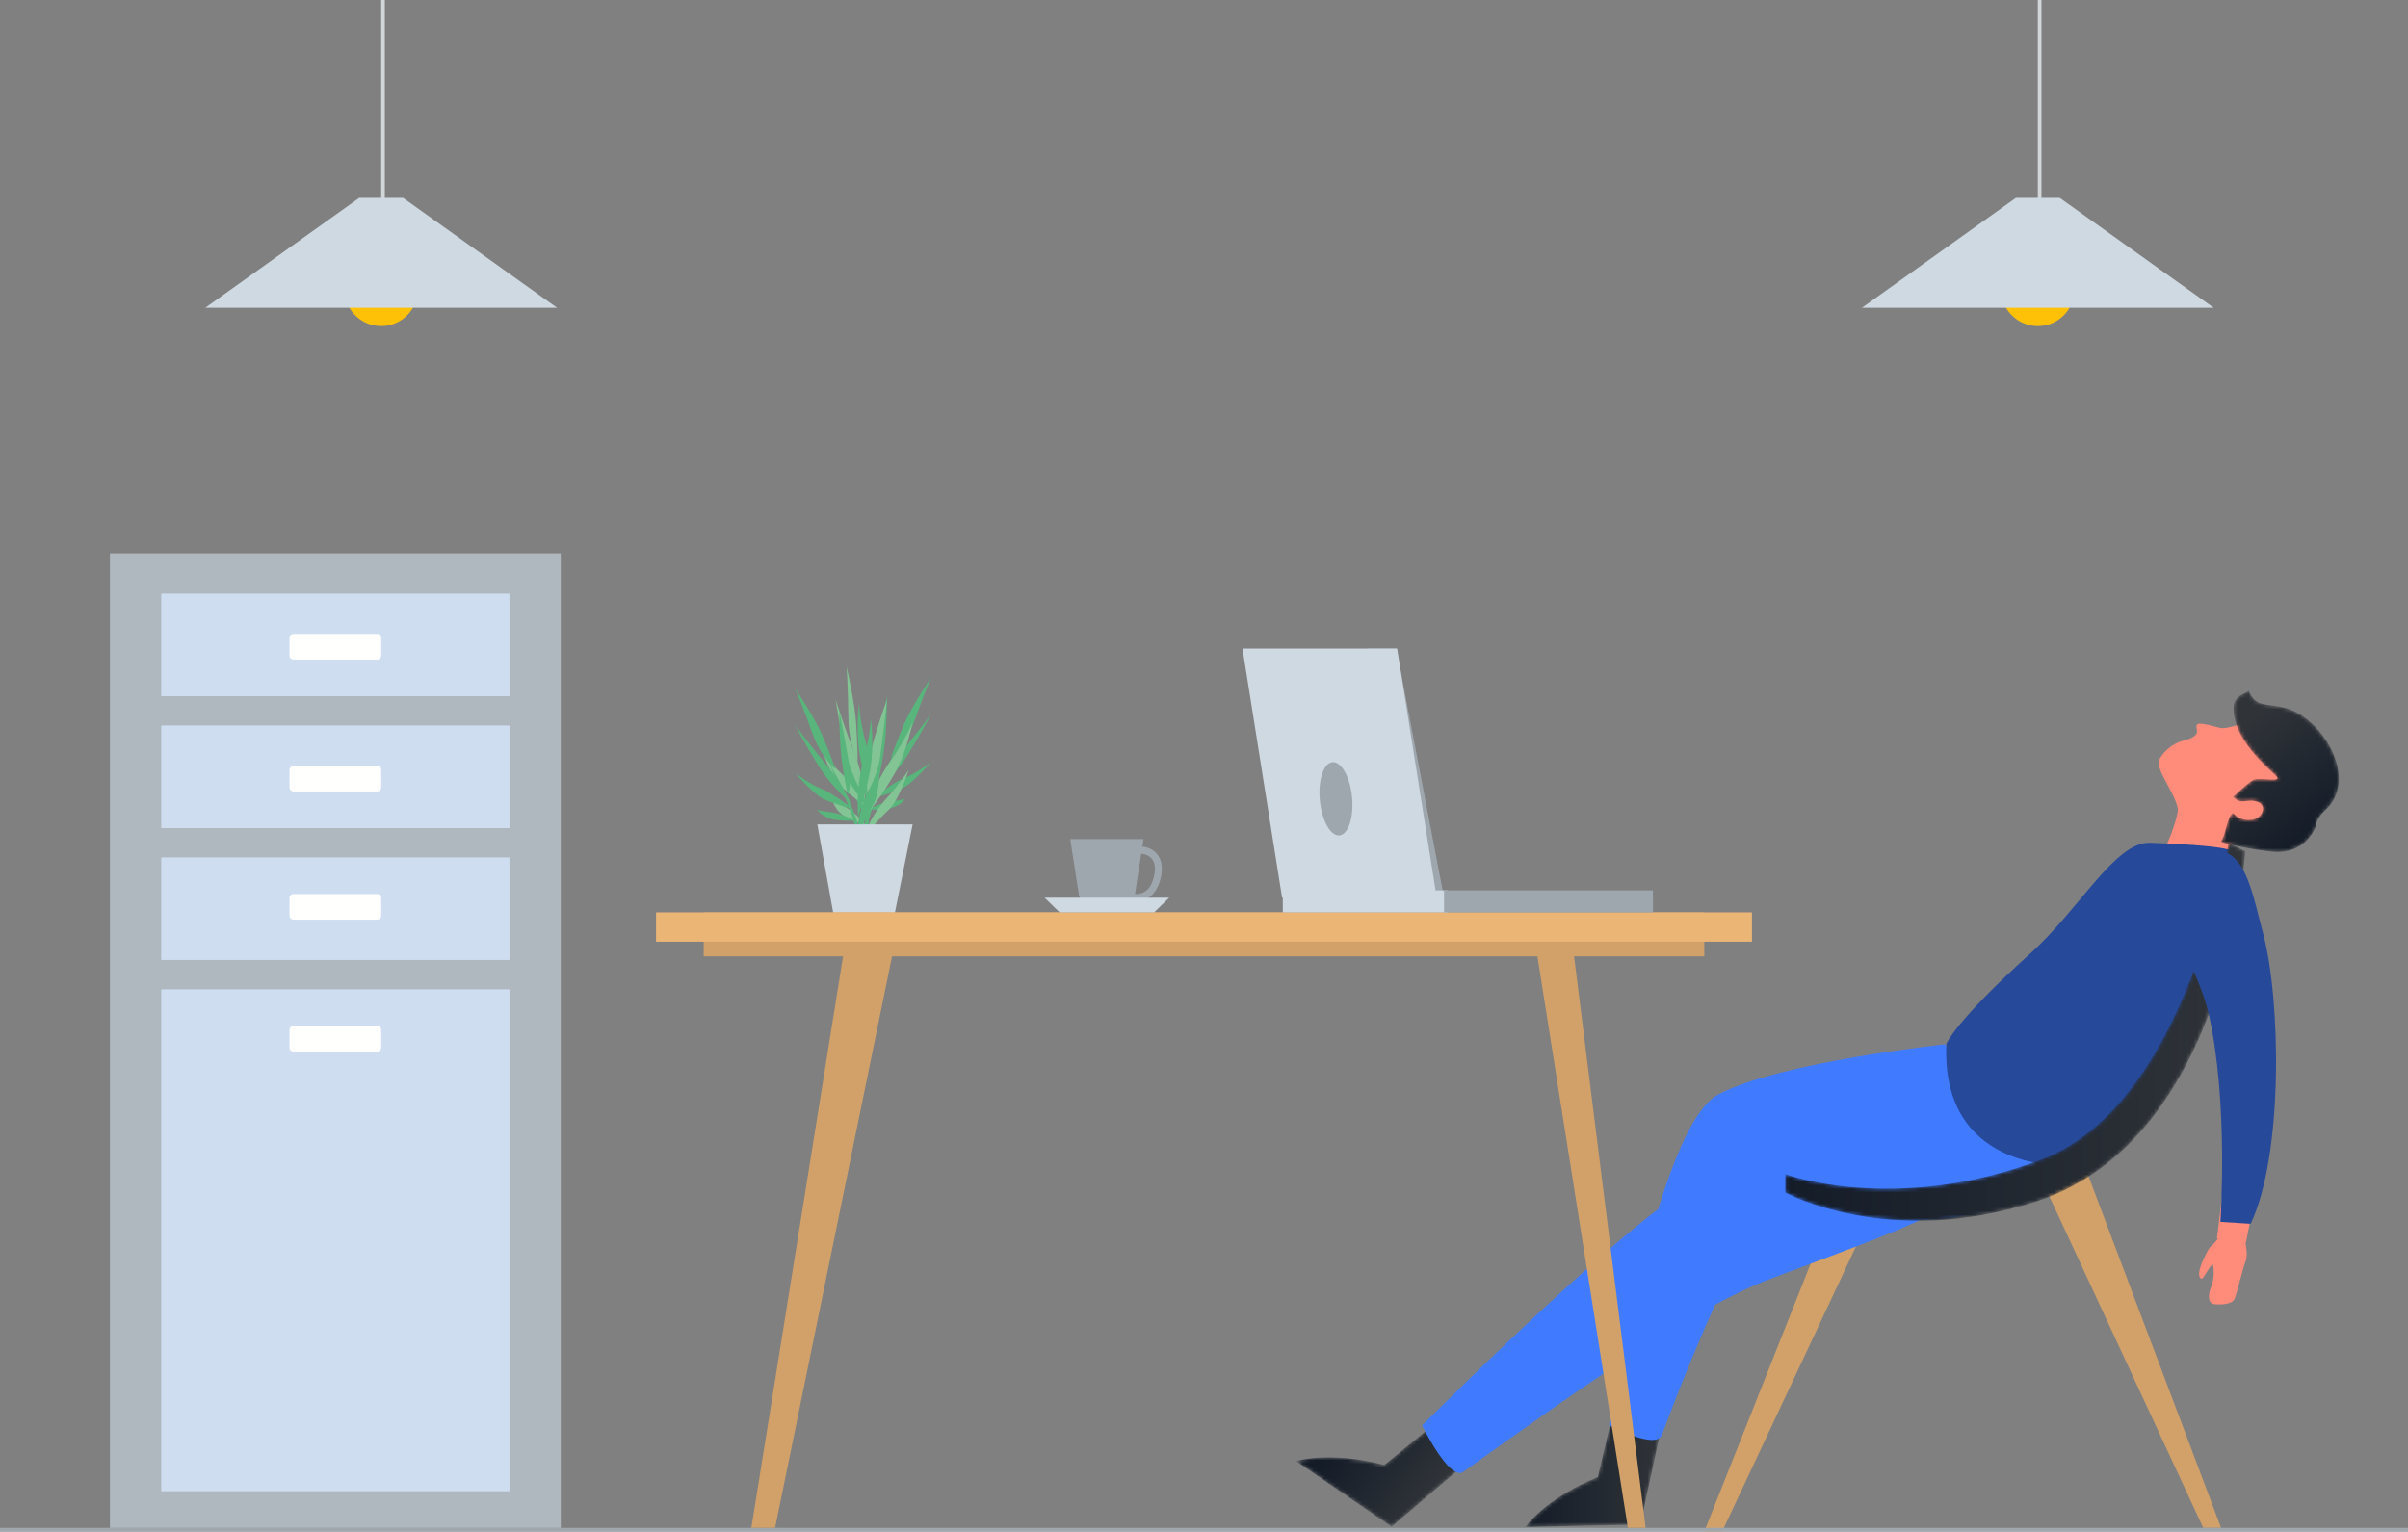 <?xml version="1.0" encoding="UTF-8"?>
<svg width="657px" height="418px" viewBox="0 0 657 418" version="1.1" xmlns="http://www.w3.org/2000/svg" xmlns:xlink="http://www.w3.org/1999/xlink">
    <rect x="0" y="0" width="657" height="418" fill="#808080" stroke="none"/>
    <!-- Generator: Sketch 60.1 (88133) - https://sketch.com -->
    <title>Group</title>
    <desc>Created with Sketch.</desc>
    <defs>
        <path d="M48.815,10.789 L26.694,29.668 L0.618,11.768 C0.618,11.768 9.494,8.866 24.712,12.817 L40.286,0.053 L48.815,10.789" id="path-1"></path>
        <linearGradient x1="20.356%" y1="29.44%" x2="84.341%" y2="57.593%" id="linearGradient-3">
            <stop stop-color="#141C28" offset="0%"></stop>
            <stop stop-color="#303439" offset="100%"></stop>
        </linearGradient>
        <path d="M37.854,3.936 L31.577,33.102 L0.188,33.75 C0.188,33.75 5.497,25.972 19.937,20.139 L24.672,0.047 L37.854,3.936" id="path-4"></path>
        <linearGradient x1="-0.003%" y1="50%" x2="100%" y2="50%" id="linearGradient-6">
            <stop stop-color="#141C28" offset="0%"></stop>
            <stop stop-color="#303439" offset="100%"></stop>
        </linearGradient>
        <path d="M27.001,37.22 C27.023,37.24 26.67,35.651 29.456,33.097 C38.673,24.653 28.816,8.136 18.773,5.26 C13.635,3.788 10.351,5.339 8.508,0.371 C8.641,0.727 6.431,1.639 6.212,1.819 C5.009,2.811 4.435,3.51 4.396,5.15 C4.226,12.368 10.864,19.089 15.888,23.636 C18.145,25.68 12.588,24.27 10.346,24.686 C8.888,24.958 5.104,28.848 4.291,29.437 C6.397,31.988 8.273,29.684 11.114,30.918 C13.739,32.057 12.075,35.306 9.629,35.692 C5.84,36.287 4.298,33.856 4.298,33.856 C2.562,34.773 2.283,40.249 0.919,41.681 C2.803,42.686 13.782,44.565 16.358,44.534 C21.861,44.471 25.235,41.509 27.001,37.22" id="path-7"></path>
        <linearGradient x1="65.17%" y1="89.366%" x2="18.939%" y2="18.654%" id="linearGradient-9">
            <stop stop-color="#141C28" offset="0%"></stop>
            <stop stop-color="#303439" offset="100%"></stop>
        </linearGradient>
        <path d="M0.077,90.419 C0.077,90.419 30.092,101.666 70.096,86.421 C110.098,71.179 121.011,0.003 121.011,0.003 L125.589,2.334 C125.589,2.334 121.133,80.879 68.465,97.948 C28.2,110.996 0.077,95.458 0.077,95.458 L0.077,90.419" id="path-10"></path>
        <linearGradient x1="0%" y1="50%" x2="99.999%" y2="50%" id="linearGradient-12">
            <stop stop-color="#141C28" offset="0%"></stop>
            <stop stop-color="#303439" offset="100%"></stop>
        </linearGradient>
    </defs>
    <g id="Page-1" stroke="none" strokeWidth="1" fill="none" fillRule="evenodd">
        <g id="desktop404ErorPage" transform="translate(-272, -175)">
            <g id="Group" transform="translate(272, 175)">
                <polyline id="Fill-2" fill="#D1A169" points="558 324.038 601.139 417 606 416.984 568.698 318 558 324.038"></polyline>
                <polyline id="Fill-3" fill="#D1A169" points="513 326.085 469.861 418 465 417.984 502.302 324 513 326.085"></polyline>
                <g id="Group-6" transform="translate(353, 387)">
                    <mask id="mask-2" fill="white">
                        <use xlink:href="#path-1"></use>
                    </mask>
                    <g id="Clip-5"></g>
                    <path d="M48.815,10.789 L26.694,29.668 L0.618,11.768 C0.618,11.768 9.494,8.866 24.712,12.817 L40.286,0.053 L48.815,10.789" id="Fill-4" fill="url(#linearGradient-3)" mask="url(#mask-2)"></path>
                </g>
                <path d="M529.853,290 C529.853,290 481.082,315.093 463.851,322.601 C446.62,330.108 388,389.036 388,389.036 C388,389.036 395.504,404.376 399.258,401.683 C432.357,377.926 462.85,356.671 482.445,349.253 C521.247,334.568 532.062,331.374 542,319.812 C542,319.812 536.171,305.916 529.853,290" id="Fill-7" fill="#407BFF"></path>
                <g id="Group-10" transform="translate(416, 383)">
                    <mask id="mask-5" fill="white">
                        <use xlink:href="#path-4"></use>
                    </mask>
                    <g id="Clip-9"></g>
                    <path d="M37.854,3.936 L31.577,33.102 L0.188,33.75 C0.188,33.75 5.497,25.972 19.937,20.139 L24.672,0.047 L37.854,3.936" id="Fill-8" fill="url(#linearGradient-6)" mask="url(#mask-5)"></path>
                </g>
                <path d="M530.726,285 C530.726,285 485.301,289.874 468.742,298.743 C452.181,307.615 439,388.956 439,388.956 C439,388.956 451.862,395.901 453.455,391.588 C466.3,356.794 480.552,329.543 480.552,329.543 C496.873,326.577 534.677,344.877 562,318.105 C562,318.105 538.371,300.205 530.726,285" id="Fill-11" fill="#407BFF"></path>
                <path d="M609,229.867 C609,229.867 605.862,235.253 603.881,242 L586,240.289 C586,240.289 595.233,225.792 594.527,217 L609,229.867" id="Fill-12" fill="#FF8B7B"></path>
                <path d="M605.623,198.639 C604.563,198.349 600.575,197.22 599.769,197.558 C598.648,198.027 599.95,199.537 599.162,200.458 C597.887,201.95 595.334,201.981 593.688,202.887 C591.694,203.985 590.174,205.428 589.263,207.076 C587.743,209.822 593.277,215.951 594.146,220.545 C595.958,230.154 607.771,231.575 617.369,228.634 C620.801,227.582 623.956,224.409 625.827,221.332 C628.026,217.715 626.787,211.67 624.944,208.068 C623.839,205.908 621.651,204.046 619.741,202.692 C618.01,201.463 617.532,196.361 615.448,196 C615.448,196 608.01,199.289 605.623,198.639" id="Fill-13" fill="#FF8B7B"></path>
                <g id="Group-16" transform="translate(605, 188)">
                    <mask id="mask-8" fill="white">
                        <use xlink:href="#path-7"></use>
                    </mask>
                    <g id="Clip-15"></g>
                    <path d="M27.001,37.22 C27.023,37.24 26.67,35.651 29.456,33.097 C38.673,24.653 28.816,8.136 18.773,5.26 C13.635,3.788 10.351,5.339 8.508,0.371 C8.641,0.727 6.431,1.639 6.212,1.819 C5.009,2.811 4.435,3.51 4.396,5.15 C4.226,12.368 10.864,19.089 15.888,23.636 C18.145,25.68 12.588,24.27 10.346,24.686 C8.888,24.958 5.104,28.848 4.291,29.437 C6.397,31.988 8.273,29.684 11.114,30.918 C13.739,32.057 12.075,35.306 9.629,35.692 C5.84,36.287 4.298,33.856 4.298,33.856 C2.562,34.773 2.283,40.249 0.919,41.681 C2.803,42.686 13.782,44.565 16.358,44.534 C21.861,44.471 25.235,41.509 27.001,37.22" id="Fill-14" fill="url(#linearGradient-9)" mask="url(#mask-8)"></path>
                </g>
                <path d="M608.775,232.72 C612.695,276.254 562.349,317.994 562.349,317.994 C562.349,317.994 529.476,319.227 531.055,284.836 C531.055,284.836 533.614,278.582 553.965,260.218 C567.562,247.95 577.113,229.64 586.681,230.005 C612.811,231 608.775,232.72 608.775,232.72" id="Fill-17" fill="#264999"></path>
                <g id="Group-20" transform="translate(487, 230)">
                    <mask id="mask-11" fill="white">
                        <use xlink:href="#path-10"></use>
                    </mask>
                    <g id="Clip-19"></g>
                    <path d="M0.077,90.419 C0.077,90.419 30.092,101.666 70.096,86.421 C110.098,71.179 121.011,0.003 121.011,0.003 L125.589,2.334 C125.589,2.334 121.133,80.879 68.465,97.948 C28.2,110.996 0.077,95.458 0.077,95.458 L0.077,90.419" id="Fill-18" fill="url(#linearGradient-12)" mask="url(#mask-11)"></path>
                </g>
                <path d="M603,275.975 C603,275.975 607.984,292.794 608.261,301.178 C608.539,309.562 604.86,338.023 604.86,338.023 L612.786,339 C612.786,339 619.831,305.077 619.997,294.006 C620.161,282.936 613.608,265 613.608,265 L603,275.975" id="Fill-21" fill="#FF8B7B"></path>
                <path d="M602.582,276.518 C608.102,300.854 605.814,333.47 605.814,333.47 L614.063,334 C623.106,314.91 622.259,272.609 617.478,254.812 C614.668,244.357 613.013,233.814 606.002,232.188 C601.619,231.171 592.604,234.409 591.397,238.78 C588.776,248.267 599.875,264.581 602.582,276.518" id="Fill-22" fill="#264999"></path>
                <path d="M601.976,342.097 C600.222,345.532 599.427,348.049 600.46,348.916 C601.172,349.514 602.321,346.179 603.706,344.99 C604.113,346.379 604.167,348.975 603.303,351.16 C602.325,353.637 602.41,355.753 604.24,355.936 C606.07,356.119 609.047,355.994 609.71,354.434 C610.37,352.875 611.876,346.37 612.69,344.206 C613.503,342.042 612.424,339.555 612.734,338.316 C613.044,337.075 607.328,335 607.328,335 C607.014,335.498 605.254,337.967 605.254,337.967 C605.254,337.967 603.769,339.794 603.259,340.127 C602.746,340.46 601.976,342.097 601.976,342.097" id="Fill-23" fill="#FF8B7B"></path>
                <line x1="556.5" y1="0" x2="556.5" y2="58" id="Stroke-24" stroke="#D1D7D9" strokeWidth="0.25"></line>
                <path d="M565.97,79.77 C565.545,85.276 560.736,89.395 555.23,88.97 C549.725,88.545 545.604,83.737 546.03,78.23 C546.455,72.724 551.264,68.605 556.77,69.03 C562.276,69.455 566.395,74.263 565.97,79.77" id="Fill-25" fill="#FFC107"></path>
                <polyline id="Fill-26" fill="#CFD9E2" points="604 84 508 84 550.013 54 561.985 54 604 84"></polyline>
                <line x1="104.5" y1="0" x2="104.5" y2="58" id="Stroke-27" stroke="#D1D7D9" strokeWidth="0.25"></line>
                <path d="M113.97,79.77 C113.545,85.276 108.737,89.395 103.23,88.97 C97.724,88.545 93.605,83.737 94.03,78.23 C94.455,72.724 99.263,68.605 104.77,69.03 C110.276,69.455 114.395,74.263 113.97,79.77" id="Fill-28" fill="#FFC107"></path>
                <polyline id="Fill-29" fill="#CFD9E2" points="152 84 56 84 98.014 54 109.986 54 152 84"></polyline>
                <line x1="0" y1="417.5" x2="657" y2="417.5" id="Stroke-30" stroke="#9FA7AE" strokeWidth="0.5"></line>
                <path d="M239,216 C239,216 241.043,211.077 244.754,206.69 C248.466,202.303 254,195 254,195 C254,195 251.302,200.199 247.637,206.072 C243.973,211.946 239,216 239,216" id="Fill-31" fill="#58B57B"></path>
                <path d="M243,207 C243,207 247.002,203.785 249.406,196.983 C251.81,190.179 254,185 254,185 C254,185 248.808,192.591 246.576,197.852 C244.345,203.112 243,207 243,207" id="Fill-32" fill="#58B57B"></path>
                <path d="M239.664,213 C239.664,213 241.367,205.575 241.702,199.649 C242.037,193.722 241.999,190 241.999,190 C241.999,190 239.851,200.753 239.203,205.32 C238.555,209.887 239.664,213 239.664,213" id="Fill-33" fill="#58B57B"></path>
                <path d="M237.913,219 C237.913,219 238.525,210.957 236.508,203.763 C234.491,196.567 234.382,192 234.382,192 C234.382,192 233.413,199.533 234.563,206.026 C235.712,212.52 237.913,219 237.913,219" id="Fill-34" fill="#58B57B"></path>
                <path d="M238,218 C238,218 243.894,213.362 246.872,212.27 C249.851,211.179 254,208 254,208 C254,208 248.879,214.041 246.021,215.237 C243.162,216.435 238,218 238,218" id="Fill-35" fill="#58B57B"></path>
                <path d="M236.942,225 C236.942,225 237.581,220.59 234.633,214.339 C231.686,208.09 231.004,205 231.004,205 C231.004,205 230.829,213.485 232.768,216.669 C234.708,219.852 236.942,225 236.942,225" id="Fill-36" fill="#58B57B"></path>
                <path d="M237,220.874 C237,220.874 240.14,219.079 243.166,218.716 C246.193,218.352 247,218 247,218 C247,218 245.469,220.395 241.737,220.799 C238.004,221.202 237,220.874 237,220.874" id="Fill-37" fill="#58B57B"></path>
                <path d="M235,228.761 C235.74,225.946 236.694,221.593 237.676,218.686 C239.843,212.269 245,204 245,204 C241.851,210.826 239.551,214.666 237.966,220.553 C237.339,222.887 236.255,226.126 235.667,228.241 C235.572,228.822 235.097,229.309 235,228.761" id="Fill-38" fill="#58B57B"></path>
                <path d="M236,218 C236,218 235.664,212.187 233.389,206.344 C231.114,200.501 228,191 228,191 C228,191 228.921,197.328 230.603,204.693 C232.287,212.059 236,218 236,218" id="Fill-39" fill="#83C494"></path>
                <path d="M234,208 C234,208 231.561,203.355 231.467,195.667 C231.373,187.981 231,182 231,182 C231,182 233.202,191.465 233.586,197.54 C233.97,203.617 234,208 234,208" id="Fill-40" fill="#83C494"></path>
                <path d="M236,217 C236,217 236.602,208.182 238.524,201.601 C240.446,195.021 242,191 242,191 C242,191 240.68,203.628 239.748,208.874 C238.816,214.118 236,217 236,217" id="Fill-41" fill="#83C494"></path>
                <path d="M236,223 C236,223 238.041,214.603 242.69,208.096 C247.337,201.589 249,197 249,197 C249,197 247.521,205.018 244.065,211.153 C240.607,217.289 236,223 236,223" id="Fill-42" fill="#83C494"></path>
                <path d="M236,220 C236,220 231.928,213.093 229.413,210.932 C226.897,208.77 224,204 224,204 C224,204 226.804,212.135 229.162,214.369 C231.522,216.602 236,220 236,220" id="Fill-43" fill="#83C494"></path>
                <path d="M236,228 C236,228 236.959,223.454 241.655,218.153 C246.35,212.852 248,210 248,210 C248,210 245.244,218.433 242.472,221.004 C239.701,223.576 236,228 236,228" id="Fill-44" fill="#83C494"></path>
                <path d="M236,225 C236,225 233.539,221.73 230.607,220.219 C227.676,218.709 227,218 227,218 C227,218 227.577,221.422 231.21,223.231 C234.843,225.039 236,225 236,225" id="Fill-45" fill="#83C494"></path>
                <path d="M236.188,232.814 C236.422,229.784 236.959,225.164 236.997,221.962 C237.084,214.892 235,205 235,205 C235.692,212.8 236.572,217.361 236.118,223.712 C235.937,226.228 235.886,229.792 235.739,232.081 C235.638,232.685 235.919,233.324 236.188,232.814" id="Fill-46" fill="#58B57B"></path>
                <path d="M232,219 C232,219 229.958,214.076 226.245,209.69 C222.533,205.303 217,198 217,198 C217,198 219.7,203.199 223.363,209.072 C227.027,214.946 232,219 232,219" id="Fill-47" fill="#58B57B"></path>
                <path d="M228,210 C228,210 223.998,206.785 221.594,199.983 C219.19,193.179 217,188 217,188 C217,188 222.192,195.59 224.424,200.851 C226.655,206.112 228,210 228,210" id="Fill-48" fill="#58B57B"></path>
                <path d="M231.336,217 C231.336,217 229.632,209.575 229.298,203.649 C228.963,197.721 229.001,194 229.001,194 C229.001,194 231.149,204.753 231.797,209.32 C232.445,213.887 231.336,217 231.336,217" id="Fill-49" fill="#58B57B"></path>
                <path d="M234.088,223 C234.088,223 233.474,214.957 235.492,207.763 C237.508,200.567 237.618,196 237.618,196 C237.618,196 238.587,203.533 237.437,210.026 C236.288,216.52 234.088,223 234.088,223" id="Fill-50" fill="#58B57B"></path>
                <path d="M233,221 C233,221 227.106,216.362 224.128,215.271 C221.149,214.18 217,211 217,211 C217,211 222.121,217.041 224.979,218.238 C227.838,219.435 233,221 233,221" id="Fill-51" fill="#58B57B"></path>
                <path d="M234.058,228 C234.058,228 233.419,223.589 236.367,217.34 C239.314,211.091 239.996,208 239.996,208 C239.996,208 240.171,216.485 238.232,219.669 C236.293,222.853 234.058,228 234.058,228" id="Fill-52" fill="#58B57B"></path>
                <path d="M233,223.874 C233,223.874 229.86,222.08 226.834,221.715 C223.807,221.352 223,221 223,221 C223,221 224.53,223.395 228.263,223.798 C231.996,224.203 233,223.874 233,223.874" id="Fill-53" fill="#58B57B"></path>
                <path d="M236,232.76 C235.26,229.947 234.307,225.594 233.325,222.687 C231.158,216.268 226,208 226,208 C229.15,214.827 231.45,218.666 233.035,224.553 C233.662,226.887 234.747,230.125 235.334,232.242 C235.429,232.823 235.904,233.308 236,232.76" id="Fill-54" fill="#58B57B"></path>
                <polyline id="Fill-55" fill="#CFD9E2" points="243.577 252 227.857 252 223 225 249 225 243.577 252"></polyline>
                <polyline id="Fill-56" fill="#D1A169" points="419 258.033 444.157 417 449 416.985 429.095 258 419 258.033"></polyline>
                <polyline id="Fill-57" fill="#D1A169" points="244 258 211.476 416.984 205 417 230.498 258.033 244 258"></polyline>
                <polygon id="Fill-58" fill="#D1A169" points="192 261 465 261 465 249 192 249"></polygon>
                <polygon id="Fill-59" fill="#EBB576" points="179 257 478 257 478 249 179 249"></polygon>
                <polyline id="Fill-60" fill="#9FA7AE" points="394 245 383.5 245 373 177 380.983 177 394 245"></polyline>
                <polyline id="Fill-61" fill="#CFD9E2" points="392 245 349.809 245 339 177 381.191 177 392 245"></polyline>
                <polygon id="Fill-62" fill="#CFD9E2" points="350 249 395 249 395 243 350 243"></polygon>
                <polygon id="Fill-63" fill="#9FA7AE" points="394 249 451 249 451 243 394 243"></polygon>
                <path d="M368.467,214.848 C369.639,220.087 368.813,225.746 366.623,227.487 C364.432,229.228 361.707,226.392 360.534,221.152 C359.361,215.913 360.186,210.253 362.376,208.512 C364.566,206.772 367.294,209.609 368.467,214.848" id="Fill-64" fill="#9FA7AE"></path>
                <path d="M304.894,248 L299.106,248 C296.714,248 294.68,246.257 294.313,243.894 L292,229 L312,229 L309.687,243.894 C309.321,246.257 307.286,248 304.894,248" id="Fill-65" fill="#9FA7AE"></path>
                <path d="M309.58,244.014 C313.355,244.141 314.547,241.091 314.995,238.476 C315.292,236.744 315.057,235.382 314.299,234.429 C313.571,233.51 312.343,232.983 310.931,232.983 C308.7,232.983 306.883,235.526 306.883,238.653 C306.883,241.283 308.913,243.389 309.58,244.014 Z M309.806,246 C309.587,246 309.368,245.992 309.144,245.973 L308.863,245.951 L308.64,245.77 C308.491,245.651 305,242.772 305,238.653 C305,234.433 307.661,231 310.931,231 C312.901,231 314.657,231.786 315.746,233.156 C316.523,234.135 317.346,235.916 316.849,238.828 C316.061,243.42 313.509,246 309.806,246 L309.806,246 Z" id="Fill-66" fill="#9FA7AE"></path>
                <polyline id="Fill-67" fill="#CFD9E2" points="289.111 249 314.889 249 319 245 285 245 289.111 249"></polyline>
                <polygon id="Fill-68" fill="#B0B8BF" points="30 417 153 417 153 151 30 151"></polygon>
                <polygon id="Fill-69" fill="#CFDDF0" points="44 190 139 190 139 162 44 162"></polygon>
                <path d="M102.936,180 L80.064,180 C79.476,180 79,179.512 79,178.909 L79,174.089 C79,173.488 79.476,173 80.064,173 L102.936,173 C103.524,173 104,173.488 104,174.089 L104,178.909 C104,179.512 103.524,180 102.936,180" id="Fill-70" fill="#FFFFFE"></path>
                <polygon id="Fill-71" fill="#CFDDF0" points="44 226 139 226 139 198 44 198"></polygon>
                <path d="M102.936,216 L80.064,216 C79.476,216 79,215.512 79,214.91 L79,210.09 C79,209.488 79.476,209 80.064,209 L102.936,209 C103.524,209 104,209.488 104,210.09 L104,214.91 C104,215.512 103.524,216 102.936,216" id="Fill-72" fill="#FFFFFE"></path>
                <polygon id="Fill-73" fill="#CFDDF0" points="44 262 139 262 139 234 44 234"></polygon>
                <path d="M102.936,251 L80.064,251 C79.476,251 79,250.512 79,249.909 L79,245.091 C79,244.488 79.476,244 80.064,244 L102.936,244 C103.524,244 104,244.488 104,245.091 L104,249.909 C104,250.512 103.524,251 102.936,251" id="Fill-74" fill="#FFFFFE"></path>
                <polygon id="Fill-75" fill="#CFDDF0" points="44 407 139 407 139 270 44 270"></polygon>
                <path d="M102.936,287 L80.064,287 C79.476,287 79,286.513 79,285.909 L79,281.091 C79,280.488 79.476,280 80.064,280 L102.936,280 C103.524,280 104,280.488 104,281.091 L104,285.909 C104,286.513 103.524,287 102.936,287" id="Fill-76" fill="#FFFFFE"></path>
            </g>
        </g>
    </g>
</svg>
